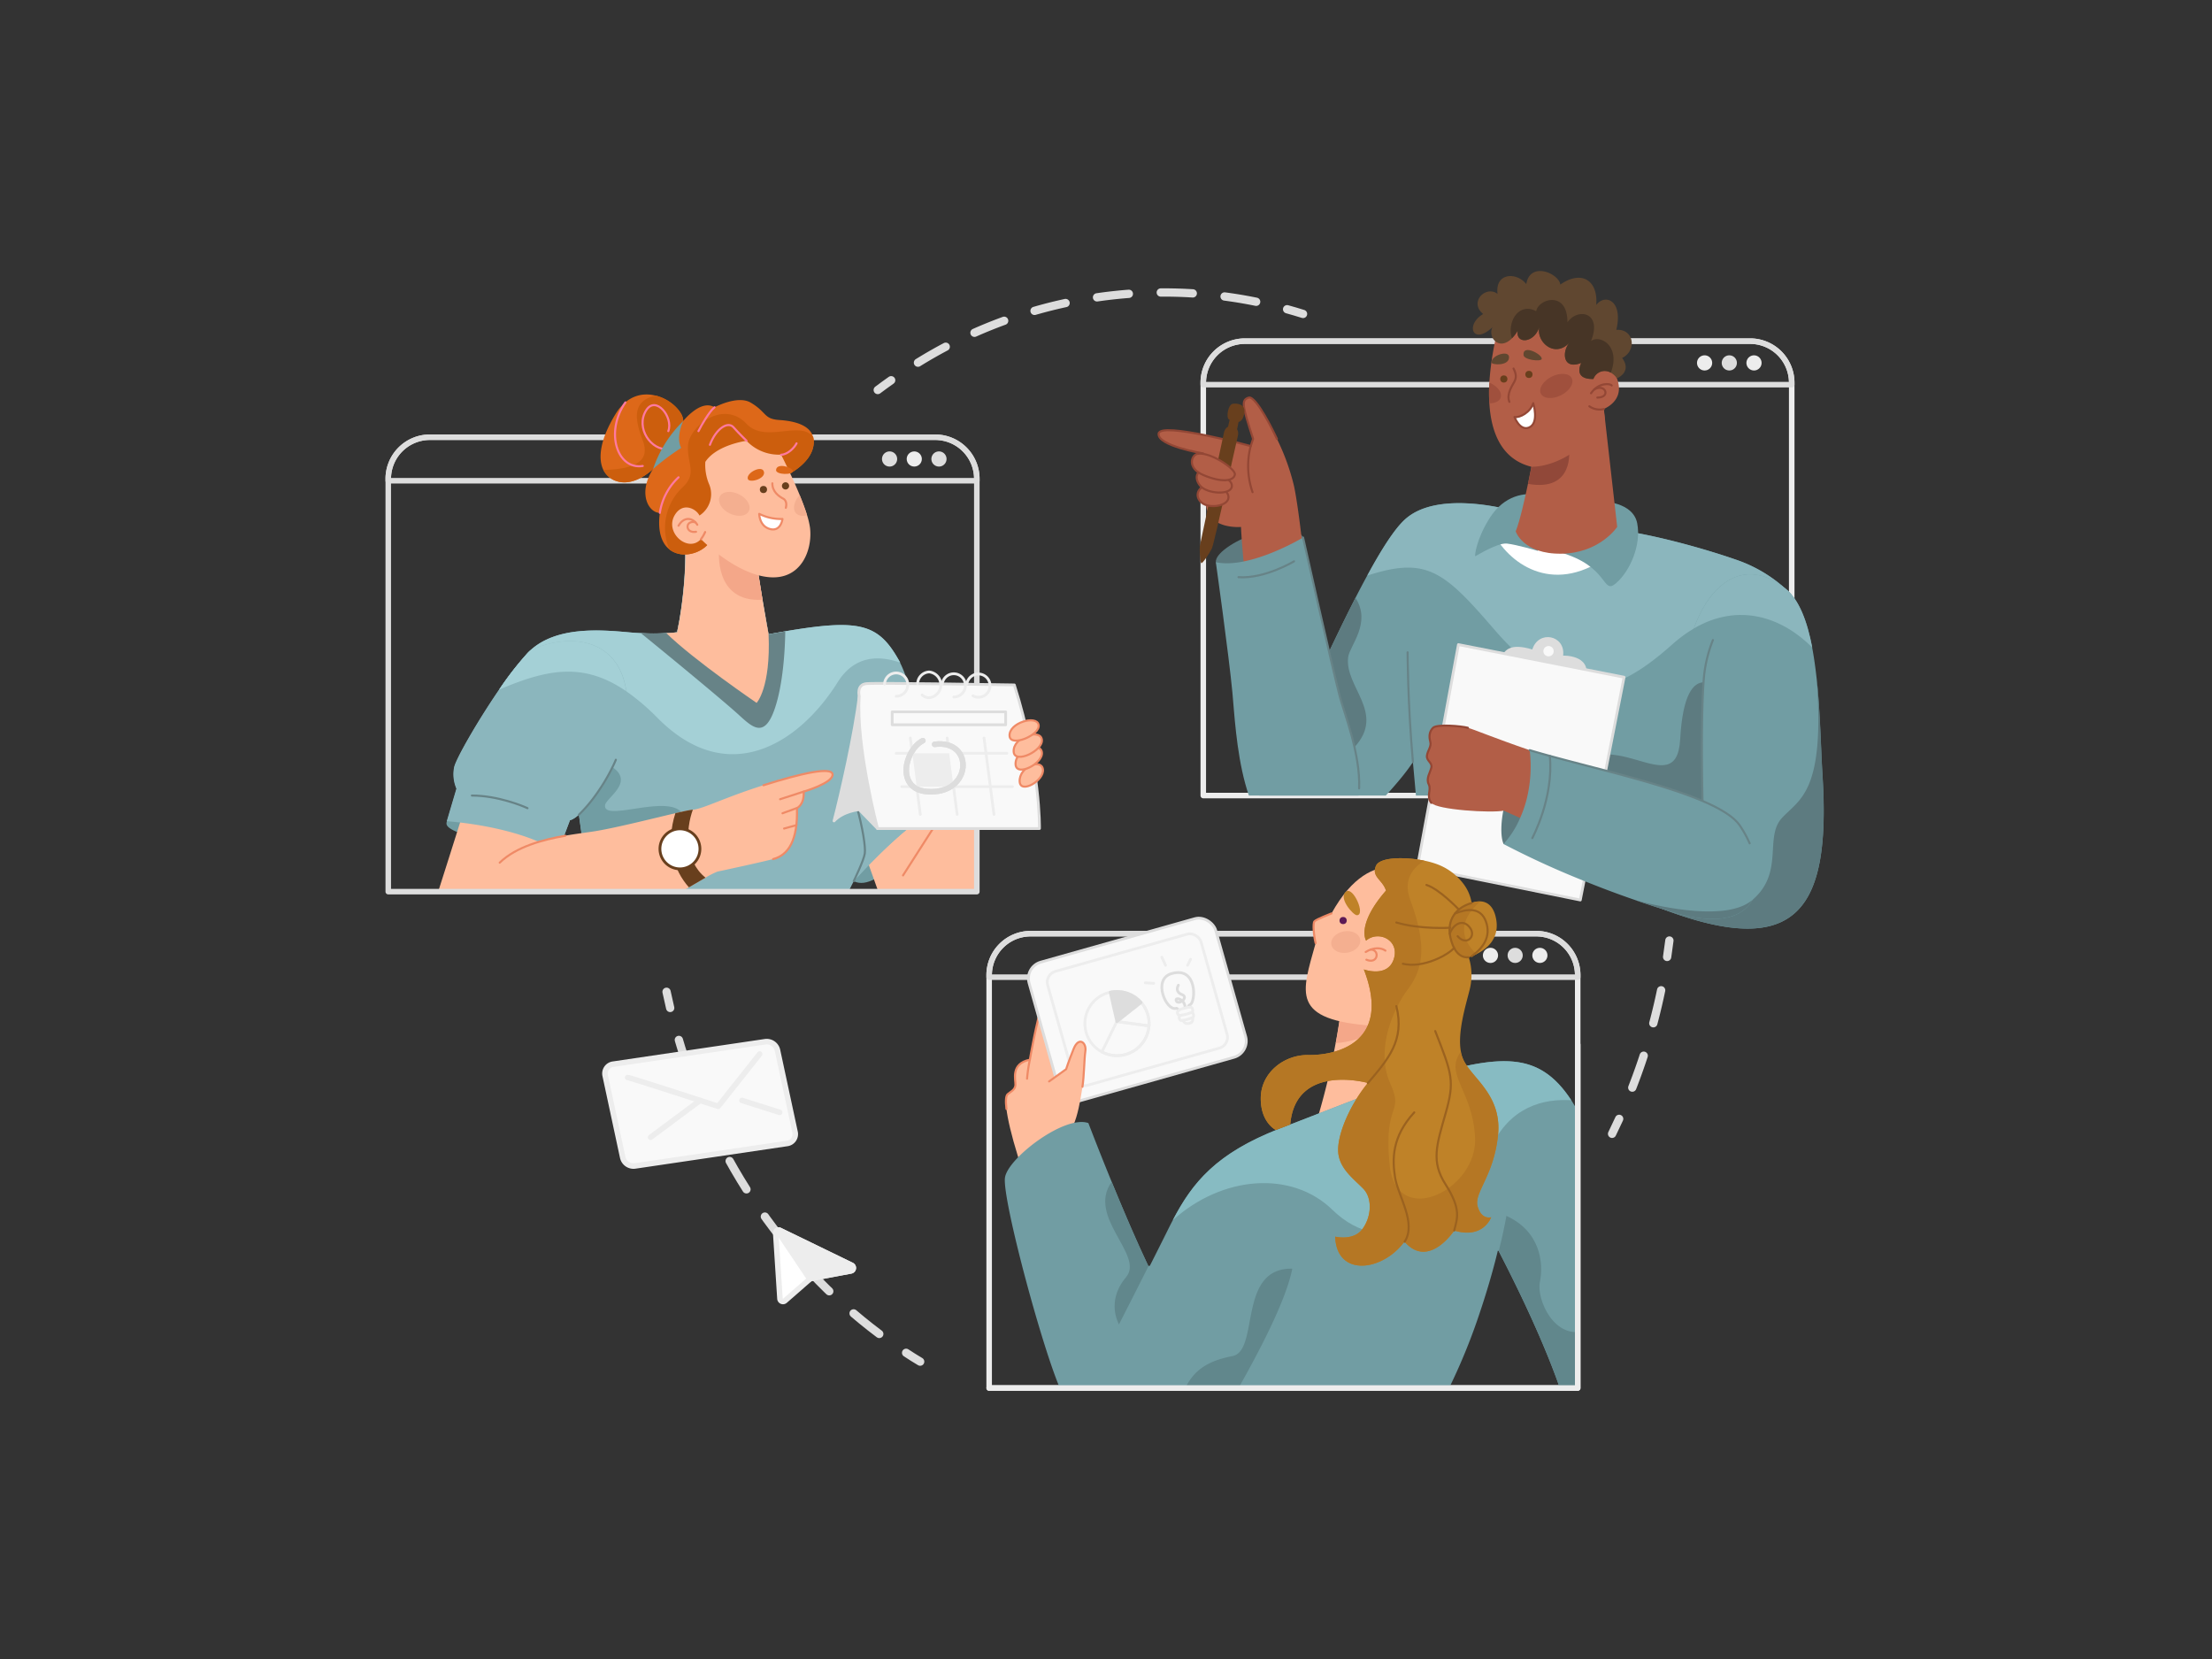 <svg xmlns="http://www.w3.org/2000/svg" xmlns:xlink="http://www.w3.org/1999/xlink" viewBox="0 0 800 600"><rect x="0" y="0" width="800" height="600" fill="#333333" stroke="none"/><defs fill="#000000"><style>.cls-1,.cls-13,.cls-17,.cls-2,.cls-21,.cls-26,.cls-27,.cls-3,.cls-33,.cls-38,.cls-4,.cls-5,.cls-51,.cls-55,.cls-7{fill:none;}.cls-2,.cls-21,.cls-24,.cls-25,.cls-27,.cls-28,.cls-3,.cls-4,.cls-5{stroke:#ddd;}.cls-13,.cls-17,.cls-2,.cls-20,.cls-21,.cls-24,.cls-25,.cls-26,.cls-27,.cls-28,.cls-29,.cls-3,.cls-32,.cls-33,.cls-38,.cls-39,.cls-4,.cls-44,.cls-47,.cls-5,.cls-51,.cls-55,.cls-6,.cls-7,.cls-8,.cls-9{stroke-linecap:round;stroke-linejoin:round;}.cls-2,.cls-3,.cls-4,.cls-5{stroke-width:3px;}.cls-3{stroke-dasharray:11.57 11.57;}.cls-4{stroke-dasharray:11.9 11.9;}.cls-5{stroke-dasharray:12.25 12.25;}.cls-25,.cls-28,.cls-47,.cls-6{fill:#f9f9f9;}.cls-26,.cls-47,.cls-6,.cls-7,.cls-8,.cls-9{stroke:#ededed;}.cls-21,.cls-28,.cls-6,.cls-7,.cls-8,.cls-9{stroke-width:2px;}.cls-20,.cls-32,.cls-41,.cls-44,.cls-8{fill:#fff;}.cls-23,.cls-9{fill:#ededed;}.cls-10{clip-path:url(#clip-path);}.cls-11{fill:#719da3;}.cls-12,.cls-29{fill:#febd9d;}.cls-13,.cls-29,.cls-32{stroke:#ef8a66;}.cls-13,.cls-17,.cls-29,.cls-32,.cls-33,.cls-38,.cls-39,.cls-44,.cls-51,.cls-55{stroke-width:0.75px;}.cls-14{fill:#8bb6bd;}.cls-15{fill:#a4d0d6;}.cls-16{fill:#678387;}.cls-17{stroke:#678387;}.cls-18{fill:#f4a789;}.cls-19{fill:#683f1d;}.cls-20{stroke:#683f1d;}.cls-22,.cls-24{fill:#ddd;}.cls-30{fill:#dd6819;}.cls-31{fill:#cc5e0d;}.cls-33{stroke:#ff79a0;}.cls-34{fill:#719da3;}.cls-35{fill:#f4af90;}.cls-36{fill:#5d7b80;}.cls-37,.cls-39{fill:#b25e47;}.cls-38,.cls-39,.cls-44{stroke:#934735;}.cls-40{clip-path:url(#clip-path-2);}.cls-42{fill:#914839;}.cls-43{fill:#604730;}.cls-45{fill:#473526;}.cls-46{fill:#a0503d;}.cls-48{clip-path:url(#clip-path-3);}.cls-49{fill:#87bbc2;}.cls-50{fill:#61878c;}.cls-51{stroke:#719da3;}.cls-52{fill:#5c1a55;}.cls-53{fill:#bf8228;}.cls-54{fill:#b57724;}.cls-55{stroke:#9b621f;}</style><clipPath id="clip-path" fill="#000000"><path class="cls-1" d="M353.28,173.19V322.47H140.42V173.19a15.05,15.05,0,0,1,15.05-15.06H338.23A15.05,15.05,0,0,1,353.28,173.19Z" fill="#000000"/></clipPath><clipPath id="clip-path-2" fill="#000000"><path class="cls-1" d="M648,138.44V287.72H435.18V138.44a15.06,15.06,0,0,1,15.06-15.06H633A15.05,15.05,0,0,1,648,138.44Z" fill="#000000"/></clipPath><clipPath id="clip-path-3" fill="#000000"><path class="cls-1" d="M570.6,352.72V502H357.74V352.72a15,15,0,0,1,15.05-15.05H555.55A15,15,0,0,1,570.6,352.72Z" fill="#000000"/></clipPath></defs><g id="background"><path class="cls-2" d="M317.45,141.05c1.6-1.2,3.21-2.38,4.85-3.53" fill="#000000"/><path class="cls-3" d="M332,131.16a169.17,169.17,0,0,1,88.9-25.38,167.07,167.07,0,0,1,39.05,4.61" fill="#000000"/><path class="cls-2" d="M465.5,111.84q2.89.8,5.76,1.7" fill="#000000"/><path class="cls-2" d="M332.79,492.45c-1.71-1-3.41-2.1-5.08-3.19" fill="#000000"/><path class="cls-4" d="M318,482.44c-35.17-26.35-61.76-65.82-74.12-112.12" fill="#000000"/><path class="cls-2" d="M242.38,364.54q-.69-2.91-1.31-5.85" fill="#000000"/><path class="cls-2" d="M603.76,340.15q-.37,3-.82,5.94" fill="#000000"/><path class="cls-5" d="M600.77,358.15A219.92,219.92,0,0,1,588.05,399" fill="#000000"/><path class="cls-2" d="M585.59,404.65q-1.25,2.73-2.56,5.41" fill="#000000"/><path class="cls-6" d="M284.62,413.56l-54.94,8.12a4,4,0,0,1-4.45-3L218.87,389a3.41,3.41,0,0,1,2.91-4.13l54.94-8.11a4,4,0,0,1,4.45,3l6.36,29.61A3.41,3.41,0,0,1,284.62,413.56Z" fill="#000000"/><path class="cls-7" d="M227,389.71c.59-.11,32.75,10.41,32.75,10.41l15-18.92" fill="#000000"/><line class="cls-7" x1="235.3" y1="411.31" x2="253.2" y2="397.99" fill="#000000"/><line class="cls-7" x1="268.35" y1="397.99" x2="281.97" y2="402.3" fill="#000000"/><path class="cls-8" d="M307.71,459.64l-14.3,2.69a1.1,1.1,0,0,0-.52.25l-9,7.86a1.1,1.1,0,0,1-1.81-.75L280.55,446a1.06,1.06,0,0,1,.53-1,1,1,0,0,1,1,0L308,457.6A1.08,1.08,0,0,1,307.71,459.64Z" fill="#000000"/><path class="cls-9" d="M307.71,459.64l-14.3,2.69a1.1,1.1,0,0,0-.52.25L281.08,445a1,1,0,0,1,1,0L308,457.6A1.08,1.08,0,0,1,307.71,459.64Z" fill="#000000"/></g><g id="Girl"><g id="body"><g class="cls-10"><path class="cls-11" d="M308.76,318.69c4.58,2.3,10.51-2,17.1-7.82l-7.14-6.4S307.52,314.91,308.76,318.69Z" fill="#000000"/><polygon class="cls-12" points="369.81 291.16 353.28 324.85 318.51 324.85 312.72 308.67 332.4 291.16 369.81 291.16" fill="#000000"/><path class="cls-13" d="M342.87,291.16,326.59,316.6" fill="#000000"/><path class="cls-14" d="M336.67,293.79c-11.79,6.73-27.91,24.9-27.91,24.9l-4.33,8.6-2.52,5H216.37c-2-7.21-3.72-16.6-5-24.21-1-5.89-1.64-10.71-1.9-12.6l-.11-.85c-2.18,1.93-3.24,2-3.24,2l-4,10.57-.37,1c-14.2-9.5-40.18-11.18-40.18-11.18l3.49-11.79a13.12,13.12,0,0,1-.84-7.7c.57-2.95,8.39-16.63,16.27-28.11a114.49,114.49,0,0,1,10.31-13.27c.31-.32.63-.63.95-.92,9.51-8.75,25.27-7.48,35.63-6.54,1.54.14,3,.24,4.36.3a87.5,87.5,0,0,0,9.19,0c2.51-.13,3.89-.32,3.89-.32.32-1.46.62-3,.92-4.69,1.87-10.93,2.92-25.52,1.25-35.11l26.32,11.75c.45,4.78,2.21,15.27,3.42,22.17.68,3.86,1.17,6.6,1.17,6.6,2.12-.39,4.12-.74,6-1.06,26.72-4.53,33.6-2.83,41,10.2.2.34.39.7.59,1.08,4.56,9,7.67,27,9.4,39.72C336.12,287.69,336.67,293.79,336.67,293.79Z" fill="#000000"/><path class="cls-14" d="M336.67,293.79c-11.56,6.61-27.31,24.23-27.9,24.88.21-.44,3.65-7.56,4-10s-.87-9.66-2.76-16.45l25-12.85C336.12,287.69,336.67,293.79,336.67,293.79Z" fill="#000000"/><path class="cls-11" d="M247.65,297.68c-.19,9.58-22.63,10.93-36.25,10.4-1-5.89-1.64-10.71-1.9-12.6l-.11-.85a64.39,64.39,0,0,0,12.11-17.17c8,5.46-2.26,11.07-2.65,13.7C217.79,298.37,247.92,284,247.65,297.68Z" fill="#000000"/><path class="cls-15" d="M325.59,239.65c-7.8-2.71-16.56-2.62-22.63,7.07-13.67,21.82-39.33,38.84-65,13.08A81,81,0,0,0,226.49,250c-15.17-10.38-28-8.28-45.94-.59a114.49,114.49,0,0,1,10.31-13.27c.31-.32.63-.63.95-.92,9.51-8.75,25.27-7.48,35.63-6.54,1.54.14,3,.24,4.36.3a87.5,87.5,0,0,0,9.19,0c2.51-.13,3.89-.32,3.89-.32.32-1.46.62-3,.92-4.69,1.87-10.93,2.92-25.52,1.25-35.11l26.32,11.75c.45,4.78,2.21,15.27,3.42,22.17.68,3.86,1.17,6.6,1.17,6.6,2.12-.39,4.12-.74,6-1.06,26.72-4.53,33.6-2.83,41,10.2C325.2,238.91,325.39,239.27,325.59,239.65Z" fill="#000000"/><path class="cls-16" d="M284,228.37c-.08,6.76-.81,19.08-3.75,27.79-3.8,11.3-8.28,6.71-13.2,2.25-4.45-4.06-20.67-17.57-35.24-29.4a87.5,87.5,0,0,0,9.19,0c2.51-.13,3.89-.32,3.89-.32.32-1.46.62-3,.92-4.69,10.57-.69,23.25-1.37,31-1.19.68,3.86,1.17,6.6,1.17,6.6C280.08,229,282.08,228.69,284,228.37Z" fill="#000000"/><path class="cls-12" d="M273.64,254.21S251.12,238.89,241,229c2.51-.13,3.89-.32,3.89-.32,2.41-11.07,4.09-28.75,2.17-39.8l17.11,7.63,9.21,4.12c.33,3.53,1.39,10.23,2.4,16.25,1.12,6.66,2.19,12.52,2.19,12.52C278.79,248.82,273.64,254.21,273.64,254.21Z" fill="#000000"/><path class="cls-17" d="M308.76,318.69v0c.21-.44,3.65-7.56,4-10s-.87-9.66-2.76-16.45c-.1-.35-.2-.71-.31-1.06" fill="#000000"/><path class="cls-18" d="M275.77,216.91C258,218,260,198.9,260.15,198.42l4-1.88,9.21,4.12C273.7,204.19,274.76,210.89,275.77,216.91Z" fill="#000000"/><path class="cls-11" d="M161.63,297c-.5,1.47-.5,3.07,10.65,6.21L174,295.9S163.86,293.16,161.63,297Z" fill="#000000"/><path class="cls-12" d="M167.74,293.15c-2.62,8.54-11.76,37.14-11.76,37.14-2.48,10.49,28.63,17.34,39.7-.48l6.09-28.69A51.41,51.41,0,0,0,167.74,293.15Z" fill="#000000"/><path class="cls-14" d="M218.89,282.29a1.12,1.12,0,0,0-.1.18c-1.32,2.11-2.79,4.26-4.39,6.48l-.11.15a52,52,0,0,1-4.9,5.53c-2.18,1.93-3.24,2-3.24,2l-4.34,11.55c-.44-.29-.89-.58-1.36-.86-7.92-4.8-18.82-7.44-27-8.84-2.69-.46-5.09-.78-7-1-2.94-.35-4.76-.47-4.76-.47l3.49-11.79a13.12,13.12,0,0,1-.84-7.7c.57-2.95,8.39-16.63,16.27-28.11a114.49,114.49,0,0,1,10.31-13.27c.31-.32.63-.63.95-.92,13.48-6.31,31-4.76,34.45,13.43.09.45.17.9.23,1.35C228.47,262.11,225.48,271.72,218.89,282.29Z" fill="#000000"/><path class="cls-15" d="M226.49,250c-15.17-10.38-28-8.28-45.94-.59a114.49,114.49,0,0,1,10.31-13.27c.31-.32.63-.63.95-.92,13.48-6.31,31-4.76,34.45,13.43C226.35,249.13,226.43,249.58,226.49,250Z" fill="#000000"/><path class="cls-17" d="M170.66,287.72c9.39,0,18.57,3.84,20.12,4.57" fill="#000000"/><path class="cls-17" d="M209.39,294.63a52,52,0,0,0,4.9-5.53l.11-.15a71.43,71.43,0,0,0,4.39-6.48,1.12,1.12,0,0,1,.1-.18c1.06-1.79,1.94-3.44,2.61-4.83.55-1.08.95-2,1.23-2.68" fill="#000000"/><path class="cls-12" d="M290.68,286.28c.36,4.73-2.42,5.94-2.42,5.94.38,11.5-3,17-8.62,18.46s-20.14,4.54-20.14,4.54a29.37,29.37,0,0,0-4.34,2.2c-1.62.92-3.63,2.1-6,3.5-7.22,4.22-18.59,8.16-32.1,15.28-23.94,12.62-41,5.78-42.14-7.61-2.06-24.51,29.07-26.11,40.44-28,8.24-1.38,21-4.65,28.91-6.48,3-.68,5.25-1.16,6.31-1.26h0c3.8-.34,11.68-4.5,25.51-8.85s25-6.87,25-3.82S290.68,286.28,290.68,286.28Z" fill="#000000"/><path class="cls-13" d="M276.11,284c13.82-4.37,25-6.87,25-3.82s-10.47,6.13-10.47,6.13c.36,4.73-2.42,5.94-2.42,5.94.38,11.5-3,17-8.62,18.46" fill="#000000"/><path class="cls-13" d="M180.72,312c6-5.81,15.61-8.32,23.73-9.74" fill="#000000"/><path class="cls-19" d="M255.16,317.42c-1.62.92-3.63,2.1-6,3.5-5.57-6.21-8.46-15.83-4.89-26.84,3-.68,5.25-1.16,6.31-1.26C248,299.87,247.52,311.37,255.16,317.42Z" fill="#000000"/><line class="cls-13" x1="290.68" y1="286.28" x2="282.13" y2="289.05" fill="#000000"/><line class="cls-13" x1="288.26" y1="292.22" x2="283" y2="294.13" fill="#000000"/><line class="cls-13" x1="283.57" y1="299.65" x2="288.05" y2="298.43" fill="#000000"/><path class="cls-20" d="M253.14,307a7.23,7.23,0,1,1-7.23-7.23A7.23,7.23,0,0,1,253.14,307Z" fill="#000000"/></g></g><g id="bg"><path class="cls-21" d="M353.28,173.19V322.47H140.42V173.19a15.05,15.05,0,0,1,15.05-15.06H338.23A15.05,15.05,0,0,1,353.28,173.19Z" fill="#000000"/><path class="cls-21" d="M353.28,173.19v.67H140.42v-.67a15.05,15.05,0,0,1,15.05-15.06H338.23A15.05,15.05,0,0,1,353.28,173.19Z" fill="#000000"/><path class="cls-22" d="M324.47,166a2.74,2.74,0,1,1-2.74-2.74A2.74,2.74,0,0,1,324.47,166Z" fill="#000000"/><circle class="cls-23" cx="330.66" cy="166" r="2.74" fill="#000000"/><path class="cls-22" d="M342.33,166a2.74,2.74,0,1,1-2.73-2.74A2.73,2.73,0,0,1,342.33,166Z" fill="#000000"/></g><g id="Calendar"><path class="cls-24" d="M301.63,296.9c3.42-3.63,9.13-4.08,9.13-4.08l6.61,6.83s1.88-20.17-6.61-47.84C309.15,265.32,304.18,287.06,301.63,296.9Z" fill="#000000"/><path class="cls-25" d="M366.85,247.71c9.55,30.3,9.09,51.94,9.09,51.94H317.37s-7.89-30.07-6.61-47.84c0,0-1.11-4.19,2.56-4.56S366.85,247.71,366.85,247.71Z" fill="#000000"/><path class="cls-26" d="M319.92,247.41a2.09,2.09,0,0,1,0-.25,4.21,4.21,0,1,1,4.19,4.65" fill="#000000"/><path class="cls-26" d="M349.68,247.41a4.21,4.21,0,1,1,4.18,4.77,4,4,0,0,1-2-.54" fill="#000000"/><path class="cls-26" d="M331.87,247.23a4.4,4.4,0,0,1,4.18-4.21,4.69,4.69,0,0,1,0,9.33,3.91,3.91,0,0,1-2.55-1" fill="#000000"/><path class="cls-26" d="M340.79,247.33a4.2,4.2,0,1,1,4.17,4.75" fill="#000000"/><rect class="cls-27" x="322.67" y="257.45" width="41.04" height="4.69" fill="#000000"/><polyline class="cls-26" points="332.84 294.54 332.32 290.59 329.68 270.26 329.24 266.92" fill="#000000"/><polyline class="cls-26" points="346.16 294.54 345.61 290.31 343.03 270.52 342.56 266.92" fill="#000000"/><line class="cls-26" x1="355.89" y1="266.91" x2="359.48" y2="294.55" fill="#000000"/><polyline class="cls-26" points="364.15 272.44 343.28 272.44 329.96 272.44 324.12 272.44" fill="#000000"/><polyline class="cls-26" points="366.18 284.51 344.85 284.51 331.53 284.51 326.14 284.51" fill="#000000"/><path class="cls-28" d="M333.76,267.87c-6.62,3.38-9.81,17.47,1.42,18.41,16.55,1.38,17.34-19,2.84-17.08" fill="#000000"/><polygon class="cls-23" points="344.85 284.51 331.53 284.51 329.96 272.44 343.28 272.44 344.85 284.51" fill="#000000"/><path class="cls-29" d="M368.78,282.69c.28,4.59,9-.46,8.4-4.48S368.45,277.37,368.78,282.69Z" fill="#000000"/><path class="cls-29" d="M367.3,276.51c.32,4.6,10.14-.45,9.5-4.48S366.93,271.2,367.3,276.51Z" fill="#000000"/><path class="cls-29" d="M366.61,271.9c.34,4.59,10.87-.46,10.18-4.48S366.22,266.58,366.61,271.9Z" fill="#000000"/><path class="cls-29" d="M365.13,266.21c.35,4.17,11.21-.41,10.5-4.06S364.72,261.39,365.13,266.21Z" fill="#000000"/><path class="cls-21" d="M333.76,267.87c-6.62,3.38-9.81,17.47,1.42,18.41,16.55,1.38,17.34-19,2.84-17.08" fill="#000000"/></g><g id="head"><path class="cls-30" d="M294.24,160.86c-.87,7.23-10.54,11.47-10.54,11.47l-26.83,23.42c-2.75,4.39-10.24,6.6-14.8,2.93-2.67-2.14-4.33-6.29-3.43-13.2a3.81,3.81,0,0,1-2.1-.63c-3.09-1.91-5-8-.36-15.23-.33.32-6.51,6.33-12.87,4.51a8,8,0,0,1-5.09-4.15c-2-4.09-1.3-10.91,4.41-20.26,4.06-6.67,9.71-7.87,14.55-6.62,5.48,1.4,9.92,5.9,9.92,9.17a21.42,21.42,0,0,1,4.17-3.91c2.14-1.49,4.79-2.5,7.16-1.06,0,0,8.34-4.49,13.08-1.68,5.9,3.48,4.6,5.9,10.34,6.28,4.27.28,11,1.36,12.23,6.2A7.08,7.08,0,0,1,294.24,160.86Z" fill="#000000"/><path class="cls-31" d="M247.1,152.27,236.2,169.6l0,0a21.18,21.18,0,0,1-2.49,2c-2.45,1.7-6.37,3.64-10.37,2.5a8,8,0,0,1-5.09-4.15c12.42-.26,16.79-3.73,14.24-10.56-2.37-6.36-4.83-14.35,4.72-16.32a15.27,15.27,0,0,1,9.09,6.46A5.64,5.64,0,0,1,247.1,152.27Z" fill="#000000"/><path class="cls-31" d="M294.24,160.86c-.87,7.23-10.54,11.47-10.54,11.47l-26.83,23.42c-2.75,4.39-10.24,6.6-14.8,2.93a20.16,20.16,0,0,1,4.78-22.43c5.5-5,1.47-8.73,2-15.31s12.57-16.71,21.19-7.62c6.76,7.13,19.48-1.49,24.09,4.78A7.08,7.08,0,0,1,294.24,160.86Z" fill="#000000"/><path class="cls-12" d="M277.79,208.71c-12.06-1.24-24.3-13.75-24.3-13.75-4.6,5.24-13.67-2.59-9.18-9.11,2.94-4.29,7.54-1.74,8.66.6a9.22,9.22,0,0,0,3.37-11.61,18.06,18.06,0,0,1-1.25-7.8c4.08-6.2,14.9-7.62,14.9-7.62a16.1,16.1,0,0,0,12.5,5s3.71,7.25,6.73,14.62c.06.16.14.34.2.5.85,2.1,1.64,4.2,2.26,6.12.06.19.11.36.17.54a28.45,28.45,0,0,1,1.1,4.65C293.92,198.78,289.84,210,277.79,208.71Z" fill="#000000"/><path class="cls-19" d="M282.8,175.73a1.3,1.3,0,1,0,1.3-1.3A1.31,1.31,0,0,0,282.8,175.73Z" fill="#000000"/><circle class="cls-19" cx="276.11" cy="177.04" r="1.3" fill="#000000"/><path class="cls-32" d="M274.58,185.84a17.52,17.52,0,0,0,8.41,1.85s-.56,4.87-4.74,3.57C274.6,190.13,274.58,185.84,274.58,185.84Z" fill="#000000"/><path class="cls-30" d="M270.46,173.22c.48,1.6,6.49,0,5.83-2.6S269.77,171,270.46,173.22Z" fill="#000000"/><path class="cls-30" d="M280.67,170c-.09,1.74,6.06,1.86,6.06.36C286.73,169,280.83,167.19,280.67,170Z" fill="#000000"/><path class="cls-33" d="M238.64,185.48a22.14,22.14,0,0,1,6.76-12.85" fill="#000000"/><path class="cls-33" d="M258.43,147.29c-1.89,1.51-4.72,6.42-5.82,8.63" fill="#000000"/><path class="cls-33" d="M256.75,160.87c2.23-5.94,6.52-8.62,8.53-6.34s4.71,4.88,4.71,4.88" fill="#000000"/><path class="cls-33" d="M282.49,164.47c2.5-.1,4.88-2.65,5.6-4.13" fill="#000000"/><path class="cls-33" d="M232.46,168.53c-9.22,1.44-13.77-12.21-6.28-23" fill="#000000"/><path class="cls-33" d="M241.7,155.92c1.93-5-4.51-13.07-8-7.53-4,6.34,1.84,14.75,8,14" fill="#000000"/><path class="cls-34" d="M236.2,169.6a43.63,43.63,0,0,1,10.9-17.33s-2.8,5.68-.75,9.72A89.93,89.93,0,0,0,236.2,169.6Z" fill="#000000"/><path class="cls-13" d="M245.4,190.13c1.86-3.29,5.09-3.11,6.79-.34" fill="#000000"/><path class="cls-13" d="M251.51,188.91c-3.83-1-3.84,4.14.23,3.41" fill="#000000"/><path class="cls-13" d="M279.33,174.79c-.06,3,2.34,4.72,3.92,5.55s1.06,3,.95,3.32" fill="#000000"/><path class="cls-13" d="M253.5,195a11.88,11.88,0,0,0,1.52-2.58" fill="#000000"/><path class="cls-35" d="M270.82,184.86c-1,1.9-4.07,2.25-7,.8s-4.46-4.18-3.5-6.08,4.07-2.25,7-.79S271.78,183,270.82,184.86Z" fill="#000000"/><path class="cls-35" d="M291.85,186.24a3.65,3.65,0,0,1-3.87-.51c-1.45-1.45-.9-4.39,1.24-6.65.06.16.14.34.2.5.85,2.1,1.64,4.2,2.26,6.12C291.74,185.89,291.79,186.06,291.85,186.24Z" fill="#000000"/></g></g><g id="Man_Top" data-name="Man Top"><g id="background-2" data-name="background"><path class="cls-7" d="M648,138.44V287.72H435.18V138.44a15.06,15.06,0,0,1,15.06-15.06H633A15.05,15.05,0,0,1,648,138.44Z" fill="#000000"/><path class="cls-21" d="M648,138.44v.67H435.18v-.67a15.06,15.06,0,0,1,15.06-15.06H633A15.05,15.05,0,0,1,648,138.44Z" fill="#000000"/><path class="cls-23" d="M619.23,131.25a2.74,2.74,0,1,1-2.73-2.74A2.73,2.73,0,0,1,619.23,131.25Z" fill="#000000"/><path class="cls-22" d="M628.17,131.25a2.74,2.74,0,1,1-2.74-2.74A2.74,2.74,0,0,1,628.17,131.25Z" fill="#000000"/><path class="cls-23" d="M637.1,131.25a2.74,2.74,0,1,1-2.74-2.74A2.74,2.74,0,0,1,637.1,131.25Z" fill="#000000"/><path class="cls-36" d="M439.72,203.34c-.55-6.24,27-18.07,31.55-8.94l-9,8.94S443.68,210.71,439.72,203.34Z" fill="#000000"/></g><g id="hand"><path class="cls-37" d="M453.2,158.71c-4-12.44-4.3-14-1.62-14.93s9.47,13.2,10.24,14.93A81.47,81.47,0,0,1,468,175.79c1.19,5.52,2.75,18.23,3,21.29,1.06,12.92-20.24,16.85-21.17,6.8s-1-13.3-1-13.3-11,1-12.54-7.18S435.18,164,435.18,164s-16.72-2.77-16.14-7.18,33.3,4.5,33.3,4.5Z" fill="#000000"/><path class="cls-38" d="M435.18,164s-16.72-2.77-16.14-7.18,33.3,4.5,33.3,4.5l.86-2.58c-4-12.44-4.3-14-1.62-14.93s9.47,13.2,10.24,14.93" fill="#000000"/><path class="cls-38" d="M452.34,161.29A28.82,28.82,0,0,0,453,178" fill="#000000"/><path class="cls-19" d="M444.51,151.75c2.62,1.36,4.69,1.65,5.47-2.09s-2.91-3.83-4.1-3.63C444.05,146.33,443.38,151.16,444.51,151.75Z" fill="#000000"/><path class="cls-19" d="M445,150.79a43.17,43.17,0,0,0-1,4.43c.43.22,3,1.09,3.34.22a31.54,31.54,0,0,0,.83-4.65Z" fill="#000000"/><path class="cls-19" d="M442.66,156.46c-1.37,6.13-8.45,39.73-8.69,40.83s.08,6.18.51,6.37,2.9-3.44,3.8-5.28,8.86-38.71,9.35-40.43C448.85,153.76,443.56,152.45,442.66,156.46Z" fill="#000000"/><path class="cls-39" d="M436.43,175.53c-3.43.79-4.4,4.06-1.87,6.23,2.72,2.34,9.42,1.3,9.73-1.69S439.29,174.88,436.43,175.53Z" fill="#000000"/><path class="cls-39" d="M436.12,170.17c-3.52-.52-4.38,3-1.87,5.7s10.8,3.31,11.27.1S438.28,170.49,436.12,170.17Z" fill="#000000"/><path class="cls-39" d="M433,164.16c4.42-1,14,5.45,13.61,7.46-.47,2.53-5,2.91-11.38.2C429.24,169.28,430.84,164.67,433,164.16Z" fill="#000000"/></g><g id="body-2" data-name="body"><g class="cls-40"><path class="cls-11" d="M645.77,212.89c-13.72-.67-25.08,11.7-28.6,25.92-.1.4-.19.83-.27,1.3a65.86,65.86,0,0,0-.79,6.61c-1.46,18.77-.08,56.1.06,57,.05.31-9.71,0-23.25-.64-5-.23-10.48-.48-16.2-.77-29.08-1.43-63.62-3.36-63.62-3.36L511,275.59s-4.35,7.36-19.23,21.73-38.67,6.36-36.11-11.71c1.6-11.35,8.3-19.65,16.42-33.55,2.51-4.3,5.16-9.13,7.82-14.76,3.56-7.48,7-14.62,10.32-21.07,1.45-2.84,2.88-5.55,4.27-8.09,5.22-9.63,9.9-16.92,13.67-20.33,11.33-10.26,35.61-4.35,42.08-2.27A118.29,118.29,0,0,0,580,191.15c14.35,1,36.14,7.19,47.68,11.21a51.3,51.3,0,0,1,18,10.51Z" fill="#000000"/><path class="cls-14" d="M655.43,234.18c-12.56-12.6-31.63-18.1-50.77-1-22.26,19.83-39.34,23.28-64.38-5.68-18.11-21-24.39-26.29-45.79-19.32,5.22-9.63,9.9-16.92,13.67-20.33,11.33-10.26,35.61-4.35,42.08-2.27A118.29,118.29,0,0,0,580,191.15c14.35,1,36.14,7.19,47.68,11.21a51.3,51.3,0,0,1,18,10.51l0,0C650.7,216.83,653.63,224.75,655.43,234.18Z" fill="#000000"/><path class="cls-36" d="M489.86,270.22c-8,8.68-15.19-10.14-17.78-18.16,2.51-4.3,5.16-9.13,7.82-14.76,3.56-7.48,7-14.62,10.32-21.07,5.9,9-2.07,17.28-2.63,21.36C486.13,248.5,501.33,257.76,489.86,270.22Z" fill="#000000"/><path class="cls-11" d="M439.72,203.34c12.36,2.61,31.55-8.94,31.55-8.94s10.57,47.21,13.33,57.68,20.42,51.48-14,53.16c-22.09,1.08-23.57-40.91-24.88-54.73S439.72,203.34,439.72,203.34Z" fill="#000000"/><path class="cls-17" d="M447.91,208.74c9.51.67,20.1-5.73,20.1-5.73" fill="#000000"/><path class="cls-17" d="M471.27,194.4s10.57,47.21,13.33,57.68c1.51,5.71,7.45,20.51,6.95,33.06" fill="#000000"/><path class="cls-41" d="M540.28,193.19c6.16,11.43,22.5,22.42,42.22,7.25,0,0,2.12-6.3,1.9-6.3s-41.33-5-41.33-5Z" fill="#000000"/><path class="cls-34" d="M556.51,179.07c-5.08-1.15-12.44.14-17.52,7.94s-5.73,14.23-5.44,14.16,8-4.94,11.45-4.58,11.18,2.64,11.18,2.64Z" fill="#000000"/><path class="cls-34" d="M579.4,181.36s11.23.07,12.73,7.94-2.64,17.31-7.72,21.67-2.29-6.3-20.53-11.3Z" fill="#000000"/><path class="cls-37" d="M584.88,190.56s-6.24,9.48-20.14,9.69-16.57-8.07-16.57-8.07c1.51-3.76,3.32-11.78,4.48-17.4.74-3.55,1.22-6.15,1.22-6.15s2.3-22.26,26.16-20.92l.41,3.65Z" fill="#000000"/><path class="cls-42" d="M552.65,175c.74-3.54,1.22-6.15,1.22-6.15h0l13.58-6.37S569.6,178,552.65,175Z" fill="#000000"/><path class="cls-17" d="M511,275.59c-1.92-21.92-1.92-39.67-1.92-39.67" fill="#000000"/></g></g><g id="body-3" data-name="body"><path class="cls-11" d="M601.67,328.9a15.77,15.77,0,0,1-3.31-1.67c-7-4.59-7.55-13.53-5.44-24.19,1.64-8.16,4.86-17.32,8-26.3,3.59-10.24,7.1-20.23,8.09-28.23.14-1.12.22-2.19.26-3.21a60.54,60.54,0,0,1,3.33-18c5.74-16.14,18.25-26.3,33.13-14.41l0,0c4.93,3.94,7.86,11.86,9.66,21.29.64,3.37,1.14,6.94,1.55,10.58v0c1.36,12.36,1.56,25.65,2.17,35.55C662.12,328.24,650.63,347.38,601.67,328.9Z" fill="#000000"/><path class="cls-14" d="M655.43,234.18c-10.81-10.84-26.46-16.43-42.81-6.9,5.74-16.14,18.25-26.3,33.13-14.41l0,0C650.7,216.83,653.63,224.75,655.43,234.18Z" fill="#000000"/><path class="cls-36" d="M616.17,303.68c.05.31-9.71,0-23.25-.64-5-.23-10.48-.48-16.2-.77-9.78-4.4-15.86-10.77-10.65-19.9,14.18-24.81,40.23,9.56,41.59-15,.92-16.84,5-20.5,8.45-20.61C614.65,265.49,616,302.82,616.17,303.68Z" fill="#000000"/><path class="cls-17" d="M619.5,231.49a48.61,48.61,0,0,0-3.39,15.23c-1.3,18.78-.08,56.1.06,57" fill="#000000"/><path class="cls-36" d="M601.67,328.9a15.77,15.77,0,0,1-3.31-1.67c11.22,2.41,28,4.58,35.39-1.73,11.65-9.92,4.25-22.64,10.69-29.64s15.73-9.26,12.54-51.07c1.36,12.36,1.56,25.65,2.17,35.55C662.12,328.24,650.63,347.38,601.67,328.9Z" fill="#000000"/></g><g id="hand-2" data-name="hand"><path class="cls-22" d="M573.61,244.76c1.78-8-8.28-7.65-8.28-7.65.89-7.38-8.89-9.43-11.15-2.22-7.95-2.4-10.46,0-11.62,4.18Z" fill="#000000"/><circle class="cls-25" cx="560.05" cy="235.51" r="2.37" fill="#000000"/><g id="hand-3" data-name="hand"><polygon class="cls-25" points="527.46 233.13 512.62 313.6 571.54 325.5 587.37 244.92 527.46 233.13" fill="#000000"/><path class="cls-36" d="M545.61,286.45c-3,7.83-3.18,16.06-1.8,18.81,0,0,5.62,1.05,11.24-14.2Z" fill="#000000"/><path class="cls-37" d="M553.24,271.31c-13.48-4.63-19.92-7.43-22.35-8.09s-11.21-1.4-12.61,0-1.5,3.18-1,5-1,3.23-1.21,5.11,2.05,2.45,1.59,4.32-2,3.92-.94,6-1,4.2.94,6.72,21.82,3.74,26.18,2.81l8.56,3.83S567.46,281.54,553.24,271.31Z" fill="#000000"/><path class="cls-38" d="M530.89,263.22c-2.43-.65-11.21-1.4-12.61,0s-1.5,3.18-1,5-1,3.23-1.21,5.11,2.05,2.45,1.59,4.32-2,3.92-.94,6-1,4.2.94,6.72" fill="#000000"/><path class="cls-11" d="M633.76,325.49h0c-3.51,6.34-12.29,9.39-29,4.36-4.5-1.36-8.84-2.77-13-4.2-6.88-2.36-13.23-4.77-18.92-7.08a312.74,312.74,0,0,1-29.08-13.32,33.31,33.31,0,0,0,6-9.39,42.89,42.89,0,0,0,2.24-6.3,49,49,0,0,0,1.23-18.26c2.27.68,4.71,1.38,7.28,2.08,6.21,1.7,13.17,3.46,20.22,5.31,21.13,5.57,43.11,11.95,48.46,19.88.49.73,1,1.46,1.4,2.22.17.3.35.6.51.91a1.83,1.83,0,0,1,.13.24c.2.36.39.73.57,1.09.34.65.64,1.3.93,1.95C635.88,312.2,636.77,320.06,633.76,325.49Z" fill="#000000"/><path class="cls-17" d="M553.24,271.31c24.2,7.29,68.08,15.6,76,27.27a40,40,0,0,1,3.54,6.41" fill="#000000"/><path class="cls-17" d="M560.51,273.38c1.5,15.17-6.33,29.73-6.33,29.73" fill="#000000"/><path class="cls-36" d="M633.75,325.5c-3.51,6.34-12.29,9.39-29,4.36-4.5-1.36-8.84-2.77-13-4.2C601.56,328.24,624.67,333.23,633.75,325.5Z" fill="#000000"/></g></g><g id="head-2" data-name="head"><path class="cls-37" d="M580,147.9l.41,3.64c-8.45,13.18-20,17.33-26.57,17.27h0c-10.86-2.71-14.57-12.49-15.2-23a60.22,60.22,0,0,1,0-7.48,106.51,106.51,0,0,1,3.58-21.05s32.62-15.18,34.88,15.29c0,0,7-1.28,8.29,6.5C586.49,145.53,580,147.9,580,147.9Z" fill="#000000"/><circle class="cls-19" cx="543.88" cy="137.07" r="1.3" fill="#000000"/><circle class="cls-19" cx="552.96" cy="135.41" r="1.3" fill="#000000"/><path class="cls-43" d="M551,128.4c.14,1.78,6.22,2.47,6.57,1.46C558.06,128.34,550.65,124.23,551,128.4Z" fill="#000000"/><path class="cls-43" d="M539.39,131.06c0,1,6.61,1.41,6.37-2C545.6,126.59,539.53,128.38,539.39,131.06Z" fill="#000000"/><path class="cls-38" d="M575.41,142.23c2.72-4,7-3.58,7.47-2.82" fill="#000000"/><path class="cls-38" d="M576.57,140.86c4-2.36,6.2,2.93,1.12,2.93" fill="#000000"/><path class="cls-38" d="M547.39,133.29c1.1,2.13,1,3.42.28,4.79s-2.93,4.49-1.78,7.26" fill="#000000"/><path class="cls-44" d="M554.51,145.81c-1,3.31-4.94,5.38-6.77,5,0,0,1.89,5.13,5.22,3.82C556.79,153.08,554.51,145.81,554.51,145.81Z" fill="#000000"/><path class="cls-38" d="M574.81,146.94a6.45,6.45,0,0,0,5.22,1" fill="#000000"/><path class="cls-43" d="M586.67,129.46c3.74,5.14-1.89,7.37-1.89,7.37a6.68,6.68,0,0,0-2.2-2.05,4.35,4.35,0,0,0-6.31,2.29c-7.67.16-4.36-5.83-4.36-5.83-6.88,2.75-7.1-4.3-4.14-7.48-5.37,6-12.19,0-11.08-5.43-1.9,5.93-8.67,6.16-7.77,1.24a13.94,13.94,0,0,1-2.1,2.78c-4.65,4.68-8.83-.32-7.07-4-7,6.66-10-.79-3.35-4.79-5.27-4.32,1-10.48,5.21-7.28-1-7.67,6.92-8,10.39-3.53,1.36-8.42,11.88-3.82,12.3.17,7.75-5.42,13.75-1.43,13,7.38,3.13-4.19,9.84-1.73,7.26,9C591,118.84,592.09,126.83,586.67,129.46Z" fill="#000000"/><path class="cls-45" d="M582.58,134.78a4.35,4.35,0,0,0-6.31,2.29c-7.67.16-4.36-5.83-4.36-5.83-6.88,2.75-7.1-4.3-4.14-7.48-5.37,6-12.19,0-11.08-5.43-1.9,5.93-8.67,6.16-7.77,1.24a13.94,13.94,0,0,1-2.1,2.78c-1.88-5.69,2.33-13.2,8.76-9.8.85-4.58,11.36-7.55,11.3,4,3.89-5.43,12.7-3.57,8.53,6.79C578.69,120.89,586.23,125.13,582.58,134.78Z" fill="#000000"/><path class="cls-46" d="M568.45,136.79c.93,1.86-.82,4.61-3.9,6.16s-6.34,1.29-7.27-.57.81-4.61,3.9-6.16S567.52,134.93,568.45,136.79Z" fill="#000000"/><path class="cls-46" d="M542.72,143.86c-.48,1.31-2.09,2-4.07,2a60.22,60.22,0,0,1,0-7.48C541.59,139.63,543.4,142,542.72,143.86Z" fill="#000000"/></g></g><g id="Man_Bottom" data-name="Man Bottom"><g id="background-3" data-name="background"><path class="cls-7" d="M570.6,352.72V502H357.74V352.72a15,15,0,0,1,15.05-15.05H555.55A15,15,0,0,1,570.6,352.72Z" fill="#000000"/><path class="cls-21" d="M570.6,352.72v.68H357.74v-.68a15,15,0,0,1,15.05-15.05H555.55A15,15,0,0,1,570.6,352.72Z" fill="#000000"/><path class="cls-23" d="M541.79,345.53a2.74,2.74,0,1,1-2.74-2.74A2.74,2.74,0,0,1,541.79,345.53Z" fill="#000000"/><circle class="cls-22" cx="547.98" cy="345.53" r="2.74" fill="#000000"/><circle class="cls-23" cx="556.92" cy="345.53" r="2.74" fill="#000000"/></g><g id="hand-4" data-name="hand"><path class="cls-12" d="M370.29,424.84c-6.08-18-7.51-27.72-5.85-29.11,1-.88,2.67-1.53,2.8-3.31s-1.91-7.76,5.21-9.16c0,0,2.41-14.11,4.7-20.72,0,0,12.72,50.63,13.61,54.43S374.42,437.12,370.29,424.84Z" fill="#000000"/><path class="cls-13" d="M372.45,383.26a59.94,59.94,0,0,0-1,6.86" fill="#000000"/><path class="cls-13" d="M364,401.05c-.37-3-.19-4.78.45-5.32,1-.88,2.67-1.53,2.8-3.31s-1.91-7.76,5.21-9.16c0,0,2.41-14.11,4.7-20.72" fill="#000000"/><rect class="cls-25" x="376.26" y="339.17" width="70.14" height="52.09" rx="6.12" transform="translate(-83.68 125.33) rotate(-15.75)" fill="#000000"/><rect class="cls-26" x="382.51" y="343.81" width="57.64" height="42.81" rx="4.05" transform="translate(-83.67 125.33) rotate(-15.75)" fill="#000000"/><path class="cls-26" d="M415.56,370.18a7.94,7.94,0,0,1,0,.85,11.61,11.61,0,1,1-14-12.19,10.51,10.51,0,0,1,2.4-.26,11.61,11.61,0,0,1,11.62,11.6Z" fill="#000000"/><path class="cls-26" d="M415.52,371a11.61,11.61,0,0,1-17,9.43c2.25-4.55,5.39-11,5.39-11Z" fill="#000000"/><path class="cls-26" d="M415.56,370.18a7.94,7.94,0,0,1,0,.85l-11.58-1.54,8.76-6.93A11.54,11.54,0,0,1,415.56,370.18Z" fill="#000000"/><path class="cls-24" d="M412.7,362.56l-8.76,6.93s-1.5-6.43-2.4-10.65a10.51,10.51,0,0,1,2.4-.26A11.6,11.6,0,0,1,412.7,362.56Z" fill="#000000"/><path class="cls-25" d="M428.75,365.92c2.19-.77.17-1.89,1.62-2.51,2.12-.9,2.81-14-6.61-11.31-7.14,2-1.94,13.65,1.56,12.58C426.27,364.39,426.24,366.81,428.75,365.92Z" fill="#000000"/><path class="cls-27" d="M426.18,356.32c-.93,1.67-.19,2.84,1.33,3.4,2.55.95-1.24,3.94-2.07,2.3-.91-1.8,4.07-.6,3,3.44" fill="#000000"/><path class="cls-47" d="M427.63,368.6c.64,1.53,1.43,1.8,2.64,1.45s1.26-1.19.94-2.41Z" fill="#000000"/><path class="cls-47" d="M426.6,367.63c.58-1,4-1.61,4.48-1.5s.91,1.5.28,1.86a13.2,13.2,0,0,1-4.17,1.09A1,1,0,0,1,426.6,367.63Z" fill="#000000"/><path class="cls-47" d="M425.94,365.77c.62-1,4.3-1.62,4.77-1.5.62.15,1,1.5.31,1.85a14.79,14.79,0,0,1-4.45,1.09A1,1,0,0,1,425.94,365.77Z" fill="#000000"/><line class="cls-26" x1="414.21" y1="355.44" x2="417.25" y2="355.64" fill="#000000"/><line class="cls-26" x1="420.19" y1="346.18" x2="421.52" y2="349.11" fill="#000000"/><line class="cls-26" x1="430.58" y1="346.95" x2="429.51" y2="349.11" fill="#000000"/><path class="cls-12" d="M379.42,391.11c-4.23,7.57-.88,16.64,4.23,19.11s7.22-13.21,7.83-17.17.62-9.95,1.06-12.95-2.38-5.37-4.23-.79-2.73,7.38-2.73,7.38Z" fill="#000000"/><path class="cls-13" d="M391.48,393.05c.62-4,.62-9.95,1.06-12.95s-2.38-5.37-4.23-.79-2.73,7.38-2.73,7.38l-6.16,4.42" fill="#000000"/></g><g id="body-4" data-name="body"><g class="cls-48"><path class="cls-12" d="M516,361.66l-3.4,43-37.24,3.51a260.62,260.62,0,0,0,7.69-30.89c.84-4.51,1.6-9.3,2.18-14.19l13.72-.63Z" fill="#000000"/><path class="cls-18" d="M502,366.51c-1.52,5.9-9.85,10.08-18.89,10.75.84-4.51,1.6-9.3,2.18-14.19l13.72-.63C501.16,363.39,502.42,364.71,502,366.51Z" fill="#000000"/><path class="cls-34" d="M573.84,408.15V508.2h-7.76s-4.58-18.15-24.3-56.19c0,0-.38,1.69-1.15,4.62-1.06,4.06-2.87,10.48-5.44,18.11a216.69,216.69,0,0,1-16.66,37.86,166.88,166.88,0,0,1-44.59,12.14c-.42,0-.85.11-1.28.15-15.3,1.89-33.06,1.9-51.08-2.74a110.85,110.85,0,0,1-31.65-13.53c.54-.88,24.87-48.51,32.45-63.83.59-1.19,1.18-2.35,1.78-3.5,7.12-13.61,15.66-24.19,38.72-33.14,5.35-2.06,10.05-3.89,14.17-5.49,15.19-5.89,22.76-8.8,27.4-10.18q4.92-1.46,9.35-2.73c28.42-8.16,42.52-10.07,54.47,8.16A81.4,81.4,0,0,1,573.84,408.15Z" fill="#000000"/><path class="cls-49" d="M568.27,397.91c-9.84-.6-22.22,2.11-29.22,17.52-12.93,28.44-38.45,40.35-57.16,22.12-14.7-14.31-39.75-12.45-57.73,3.74,7.12-13.61,15.66-24.19,38.72-33.14,5.35-2.06,10.05-3.89,14.17-5.49,15.19-5.89,22.76-8.8,27.4-10.18q4.92-1.46,9.35-2.73C542.22,381.59,556.32,379.68,568.27,397.91Z" fill="#000000"/><path class="cls-50" d="M573.84,481.16v27h-7.76s-4.58-18.15-24.3-56.19c1.13-4.39,2-8.62,2.7-12.37,12.74,5.58,13.83,17.39,12.44,24.06C555.63,469.87,562.18,485.09,573.84,481.16Z" fill="#000000"/><path class="cls-50" d="M467.75,458.84c-2,10.46-10.71,28.8-26.26,55a77.94,77.94,0,0,1-8.11,10.72,117.55,117.55,0,0,1-11.8-2.4l4.92-13.95c2.79-10.79,8-15.6,19.22-17.76C455.68,488.52,447.34,458.06,467.75,458.84Z" fill="#000000"/><path class="cls-51" d="M417.65,540.66s8.43-7.72,15.73-16.11a77.94,77.94,0,0,0,8.11-10.72c15.55-26.19,24.25-44.53,26.26-55q.94-4.86-.05-7.45" fill="#000000"/><path class="cls-51" d="M546.46,425.91s-.53,5.75-2,13.73c-.68,3.75-1.57,8-2.7,12.37" fill="#000000"/><path class="cls-34" d="M426.49,485.75c.37,24.05-27.08,48.3-42.13,18.54-6.29-12.43-22-70.44-20.9-78.38,1-7.07,21.68-22.81,30.17-19.73,0,0,3.55,9.34,8.43,21.26,6.21,15.17,14.57,34.55,20.45,44.17A27.84,27.84,0,0,1,426.49,485.75Z" fill="#000000"/><path class="cls-50" d="M415.56,458.39c-3.26,6.45-7,13.88-10.66,21-2.49-4.55-2.94-11.25,2.36-17.5,6.74-7.93-14.36-21.77-5.2-34.47C406.08,437.26,411,448.83,415.56,458.39Z" fill="#000000"/><path class="cls-51" d="M415.69,458.14c0,.08-.09.16-.13.25-3.26,6.45-7,13.88-10.66,21l-3.43,6.73" fill="#000000"/></g></g><g id="head-3" data-name="head"><path class="cls-12" d="M475.82,341.08c-5,18.05-9.45,27.93,21.34,29.95,0,0,19.54-22,16.88-53.94,0,0-17.41-14-32.49,13.27,0,0-5.53,2.12-6.16,2.87S475.18,338.64,475.82,341.08Z" fill="#000000"/><path class="cls-13" d="M481.55,330.36s-5.53,2.12-6.16,2.87-.21,5.41.43,7.85" fill="#000000"/><circle class="cls-52" cx="485.76" cy="332.93" r="1.3" fill="#000000"/><path class="cls-53" d="M486.89,322.41c2.58-1.79,7.11,8.63,3.83,8.59C489.4,331,483.75,324.59,486.89,322.41Z" fill="#000000"/><path class="cls-53" d="M541.78,410.55c-1.52,14.84-8.78,20.75-7.37,25.76s4.88,3.92,4.88,3.92-2.76,8-13.35,4.81c0,0-9.26,14.14-18,4-7.9,10.79-24.55,13-25.06-1.8,0,0,6.43,1.61,9.71-2.56s4-11.12.44-14.78-8.73-7.32-9.06-13.43,4.18-16.83,10.73-24.8c0,0-26.14-7.37-28.07,15l-5.22,2s-5.57-2.69-5.44-11.68,8.34-15.59,17.28-15.43,30.51-3.72,20-30.95c0,0,8.58,3.14,10.82-3.73s-5.53-10.53-10-6.69c0,0-3.66-5.65,7.19-18.09-1.21-3.94-5.4-5-3.6-9,1.46-3.22,10.62-3.22,17.5-1.83a30.88,30.88,0,0,1,4.35,1.2,21,21,0,0,1,9.86,7.31,15.27,15.27,0,0,1,2.86,6.77,7.52,7.52,0,0,1,3.12-.56c2.16.08,4.8,1.29,5.74,6.34,1.37,7.31-3.64,11-7,12.69a16,16,0,0,1-2.92,1.11,21.08,21.08,0,0,1,1,7.09h0a21.88,21.88,0,0,1-.63,4.65c-1.43,5.71-4.53,15.65-3.16,22.56a11.72,11.72,0,0,0,.72,2.44C531.91,389.73,543.3,395.71,541.78,410.55Z" fill="#000000"/><path class="cls-54" d="M534.05,345.07a16,16,0,0,1-2.92,1.11s-4.69,1.14-6.55-7.06c-1.49-6.57,2.2-11,7.65-12.52a7.52,7.52,0,0,1,3.12-.56C525.49,334.63,530.28,341.61,534.05,345.07Z" fill="#000000"/><path class="cls-54" d="M541.78,410.55c-1.52,14.84-8.78,20.75-7.37,25.76s4.88,3.92,4.88,3.92-2.76,8-13.35,4.81c0,0-9.26,14.14-18,4-7.9,10.79-24.55,13-25.06-1.8,0,0,6.43,1.61,9.71-2.56s4-11.12.44-14.78-8.73-7.32-9.06-13.43,4.18-16.83,10.73-24.8c0,0-26.14-7.37-28.07,15l-5.22,2s-5.57-2.69-5.44-11.68,8.34-15.59,17.28-15.43,30.51-3.72,20-30.95c0,0,8.58,3.14,10.82-3.73s-5.53-10.53-10-6.69c0,0-3.66-5.65,7.19-18.09-1.21-3.94-5.4-5-3.6-9,1.46-3.22,10.62-3.22,17.5-1.83-4.6,2.82-7.68,7.25-5.12,14.18,6.29,17,4.52,25.18-.93,32.44s-11.61,22-6.37,33.78-2.46,6.36-.15,29.67,31.8,9.11,30.88-9.88c-.83-17.16-11.24-22.93-5.17-31a11.72,11.72,0,0,0,.72,2.44C531.91,389.73,543.3,395.71,541.78,410.55Z" fill="#000000"/><path class="cls-13" d="M493.92,344.3c2.86-1.78,5.57-1.62,7.14-.49" fill="#000000"/><path class="cls-13" d="M494.17,347.09c4.21,1.81,5-3.61,1.56-3.68" fill="#000000"/><path class="cls-55" d="M515.89,320.05c4.61,1.44,11.51,8.69,11.51,8.69" fill="#000000"/><path class="cls-55" d="M532.23,326.6c-5.45,1.51-9.14,5.95-7.65,12.52,1.86,8.2,6.55,7.06,6.55,7.06" fill="#000000"/><path class="cls-55" d="M526.23,330.37c4.22-1.69,9.26-2.41,11.18,2.93s-.89,9.48-5.18,12.53" fill="#000000"/><path class="cls-55" d="M505,333.63c8.6,2.58,19.49,1.9,19.49,1.9" fill="#000000"/><path class="cls-55" d="M507.37,348.55c7.51,1.85,17-3.6,18.5-5.76" fill="#000000"/><path class="cls-55" d="M524.33,337.67c1.22-3.36,4.67-5.57,7.23-2.25s-1.28,6.84-4.39,3.17" fill="#000000"/><path class="cls-55" d="M494.71,391.72c7.28-8.59,13.42-15.45,10.3-27.85" fill="#000000"/><path class="cls-55" d="M508,449.09c4.41-6.74-2.4-16.64-3.44-23.17s-1.27-14.72,6.93-23.61" fill="#000000"/><path class="cls-55" d="M519.07,372.9c6.12,15.57,7.08,18.08,3.76,29.74s-5.32,17.44,0,25.76c5.91,9.22,4.06,12.56,3.1,16.64" fill="#000000"/><path class="cls-35" d="M491.93,339.75c.39,2.12-1.64,4.27-4.52,4.79s-5.53-.77-5.92-2.9,1.64-4.27,4.52-4.79S491.54,337.62,491.93,339.75Z" fill="#000000"/></g><polyline id="foreground-2" data-name="foreground" class="cls-7" points="570.6 377.8 570.6 502 357.74 502" fill="#000000"/></g></svg>